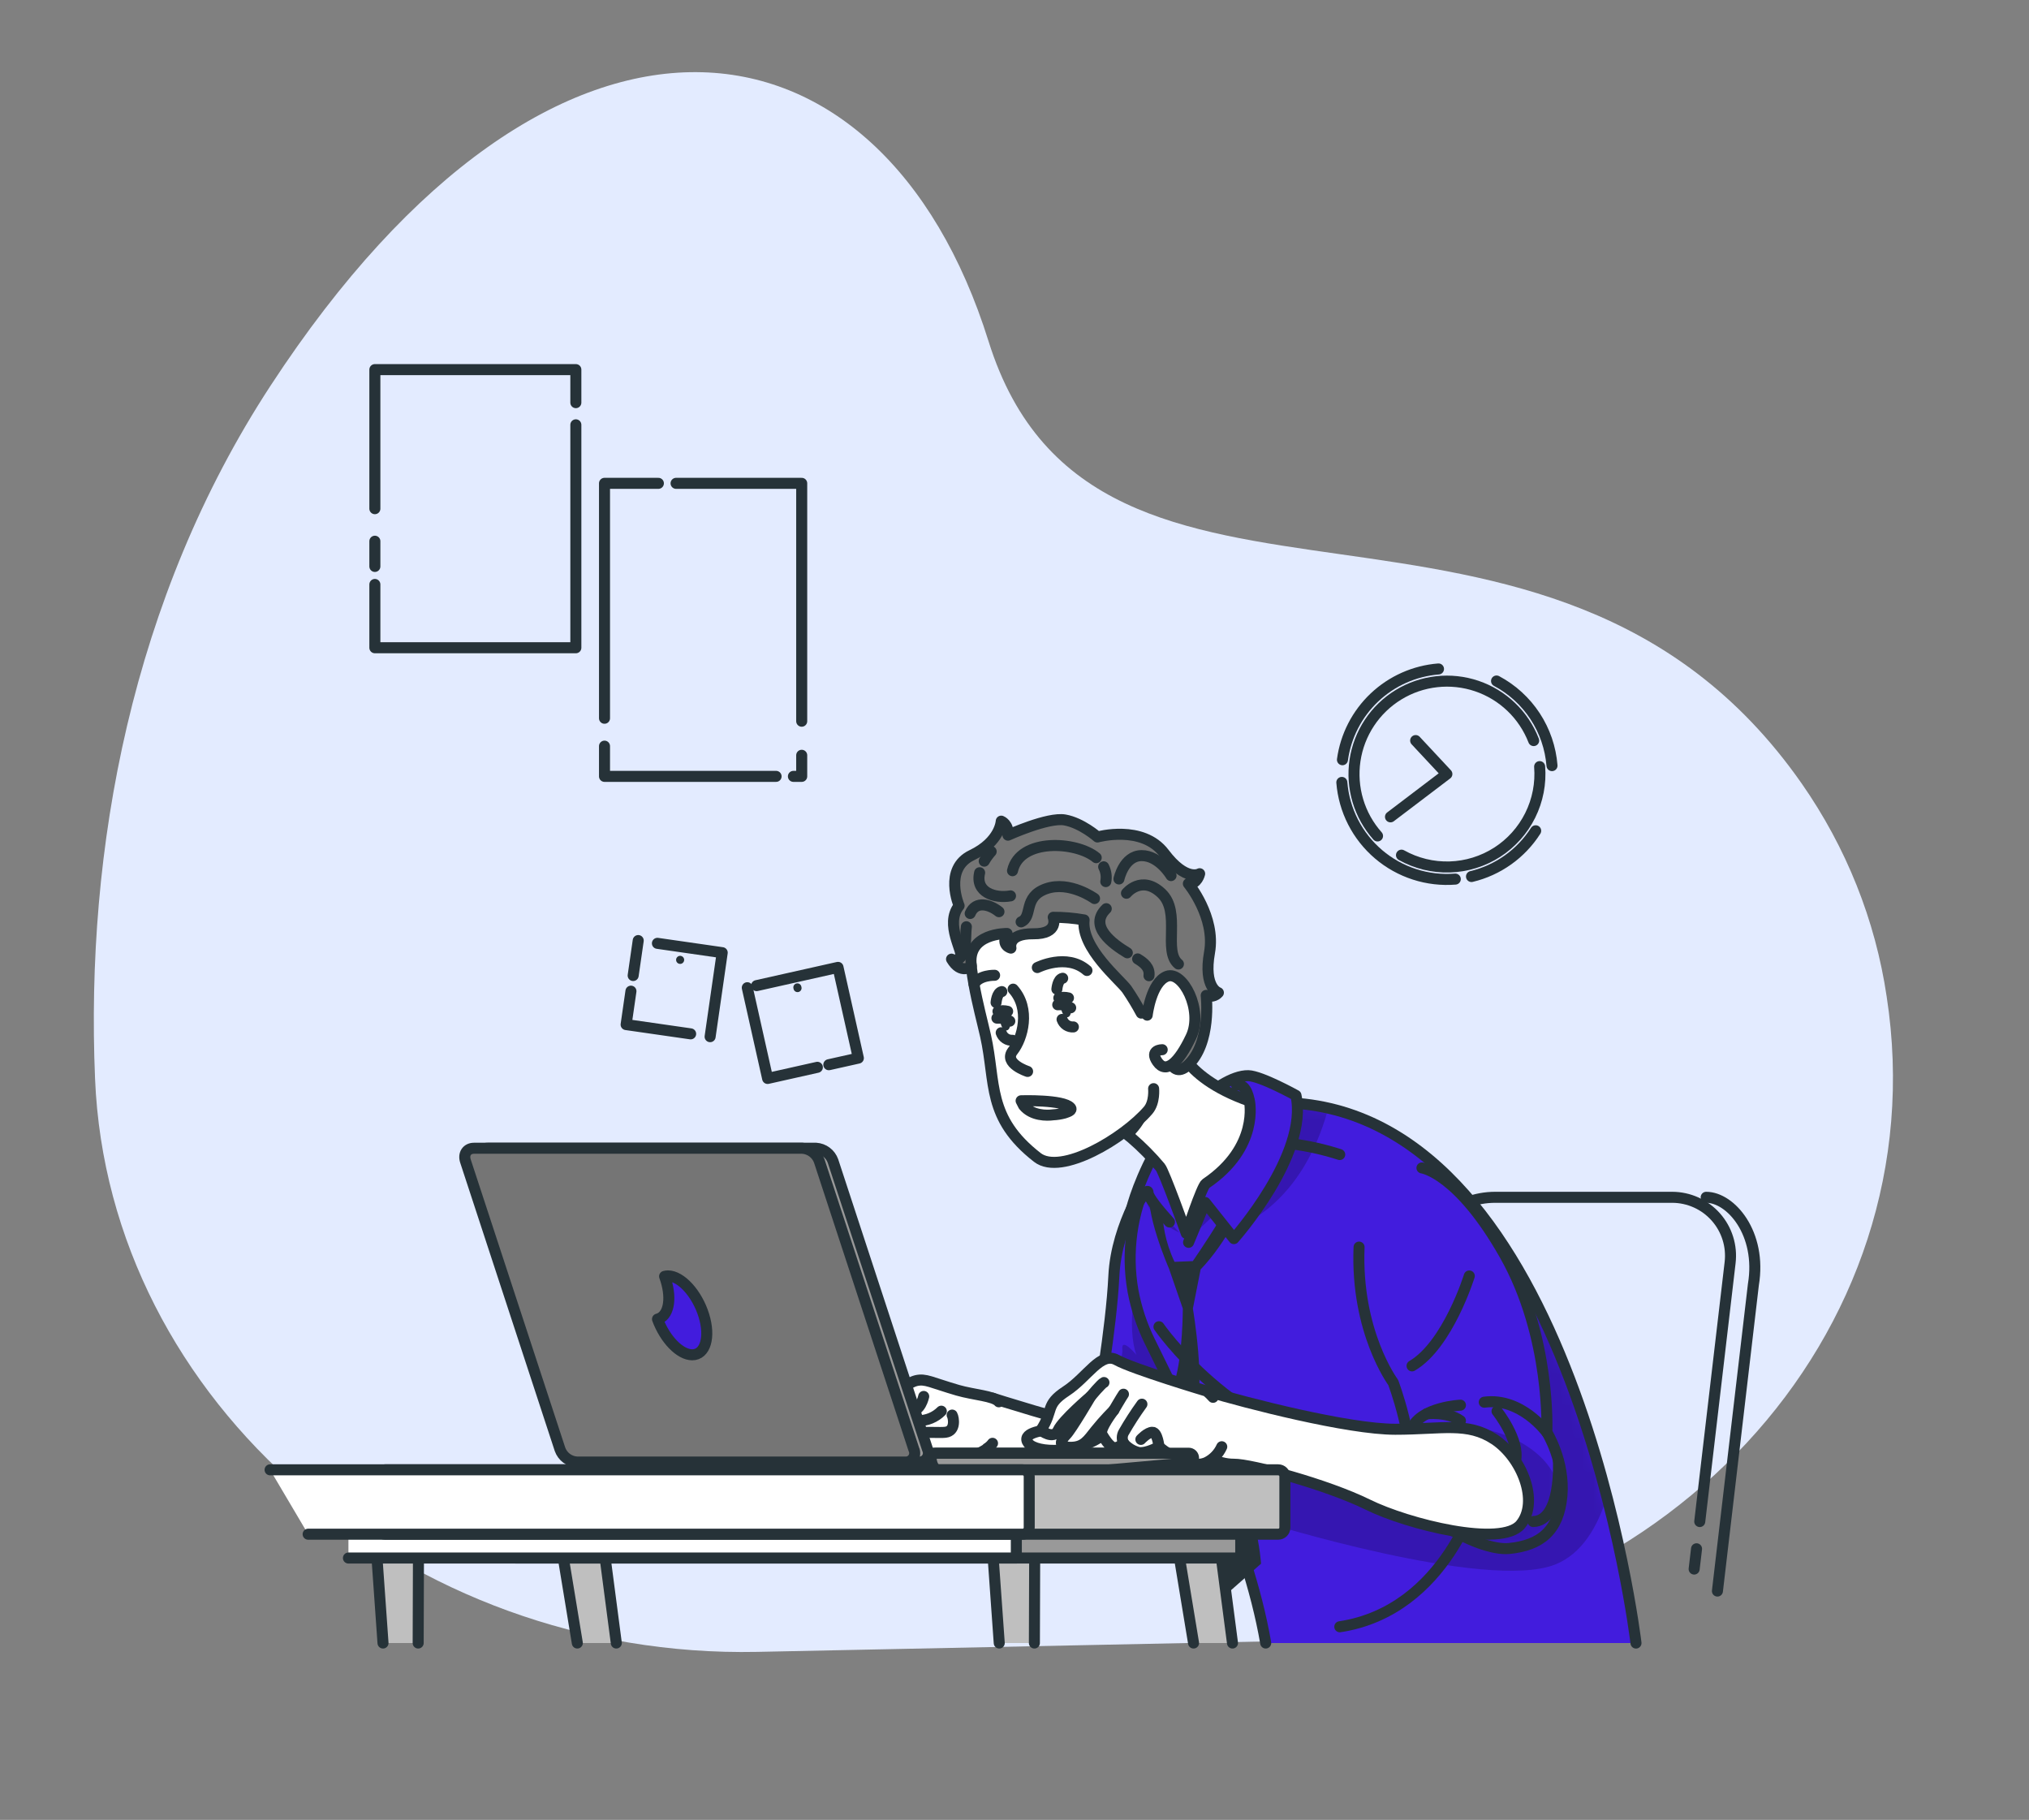 <svg width="184" height="165" viewBox="0 0 184 165" fill="none" xmlns="http://www.w3.org/2000/svg">
<rect x="0" y="0" width="184" height="165" fill="#808080" stroke="none"/>
<path d="M24.537 34.965C50.34 -4.51 79.972 -0.011 89.643 30.931C99.314 61.873 140.37 38.128 163.38 71.028C167.43 76.829 170.068 83.438 171.092 90.35C175.833 121.078 150.517 148.085 117.011 148.774L68.677 149.768C36.928 150.418 9.831 127.11 8.62 97.802C7.743 76.99 11.928 54.25 24.537 34.965Z" fill="#E3EBFF"/>
<path d="M72.703 65.389V43.822H61.31" stroke="#263238" stroke-linecap="round" stroke-linejoin="round"/>
<path d="M72.703 68.479V70.39H71.951" stroke="#263238" stroke-linecap="round" stroke-linejoin="round"/>
<path d="M54.82 67.65V70.39H70.379" stroke="#263238" stroke-linecap="round" stroke-linejoin="round"/>
<path d="M59.705 43.822H54.82V65.121" stroke="#263238" stroke-linecap="round" stroke-linejoin="round"/>
<path d="M33.995 52.99V58.729H52.221V38.516" stroke="#263238" stroke-linecap="round" stroke-linejoin="round"/>
<path d="M33.995 49.07V51.356" stroke="#263238" stroke-linecap="round" stroke-linejoin="round"/>
<path d="M52.221 36.506V33.511H33.995V46.12" stroke="#263238" stroke-linecap="round" stroke-linejoin="round"/>
<path d="M67.768 89.552L69.612 97.779L74.122 96.768" stroke="#263238" stroke-linecap="round" stroke-linejoin="round"/>
<path d="M75.162 96.533L77.84 95.934L75.995 87.707L68.614 89.362" stroke="#263238" stroke-linecap="round" stroke-linejoin="round"/>
<path d="M71.96 89.634C71.967 89.684 71.984 89.733 72.011 89.776C72.037 89.82 72.073 89.857 72.114 89.886C72.156 89.915 72.204 89.935 72.253 89.945C72.303 89.954 72.355 89.954 72.404 89.943C72.454 89.931 72.501 89.91 72.542 89.88C72.583 89.85 72.617 89.811 72.642 89.767C72.668 89.723 72.683 89.674 72.689 89.623C72.694 89.573 72.689 89.522 72.674 89.473C72.667 89.423 72.65 89.374 72.623 89.331C72.596 89.287 72.561 89.25 72.519 89.221C72.477 89.192 72.43 89.172 72.38 89.162C72.33 89.153 72.279 89.153 72.229 89.165C72.179 89.176 72.133 89.197 72.092 89.227C72.051 89.257 72.016 89.296 71.991 89.34C71.966 89.384 71.95 89.433 71.945 89.484C71.939 89.534 71.944 89.585 71.96 89.634Z" fill="#263238"/>
<path d="M64.397 93.991L65.494 86.374L59.618 85.528" stroke="#263238" stroke-linecap="round" stroke-linejoin="round"/>
<path d="M57.217 89.865L56.78 92.894L62.631 93.735" stroke="#263238" stroke-linecap="round" stroke-linejoin="round"/>
<path d="M57.877 85.277L57.419 88.446" stroke="#263238" stroke-linecap="round" stroke-linejoin="round"/>
<path d="M61.314 86.977C61.304 87.049 61.316 87.122 61.348 87.188C61.38 87.253 61.43 87.307 61.493 87.344C61.556 87.381 61.628 87.398 61.7 87.394C61.773 87.389 61.843 87.364 61.9 87.32C61.958 87.275 62.002 87.215 62.025 87.147C62.049 87.078 62.052 87.004 62.033 86.933C62.015 86.863 61.976 86.8 61.921 86.752C61.867 86.704 61.799 86.673 61.727 86.663C61.631 86.651 61.534 86.677 61.457 86.736C61.38 86.795 61.329 86.881 61.314 86.977Z" fill="#263238"/>
<path d="M140.743 69.415C140.616 67.817 140.089 66.277 139.21 64.936C138.331 63.596 137.129 62.498 135.714 61.744" stroke="#263238" stroke-linecap="round" stroke-linejoin="round"/>
<path d="M133.443 79.47C135.847 78.894 137.934 77.407 139.263 75.323" stroke="#263238" stroke-linecap="round" stroke-linejoin="round"/>
<path d="M121.684 70.938C121.784 72.189 122.129 73.408 122.7 74.526C123.271 75.644 124.057 76.638 125.012 77.452C125.968 78.266 127.074 78.884 128.269 79.27C129.463 79.657 130.722 79.804 131.973 79.704" stroke="#263238" stroke-linecap="round" stroke-linejoin="round"/>
<path d="M130.45 60.652C128.278 60.825 126.231 61.736 124.646 63.232C123.062 64.728 122.037 66.721 121.74 68.88" stroke="#263238" stroke-linecap="round" stroke-linejoin="round"/>
<path d="M127.094 77.534C128.428 78.28 129.938 78.649 131.465 78.603C132.992 78.557 134.478 78.098 135.764 77.274C137.05 76.45 138.088 75.292 138.768 73.924C139.448 72.556 139.743 71.029 139.623 69.506" stroke="#263238" stroke-linecap="round" stroke-linejoin="round"/>
<path d="M139.081 67.144C138.635 65.993 137.943 64.953 137.051 64.099C136.16 63.245 135.092 62.597 133.923 62.201C132.754 61.805 131.512 61.67 130.286 61.807C129.059 61.943 127.877 62.347 126.824 62.991C125.77 63.634 124.871 64.501 124.189 65.53C123.507 66.559 123.06 67.725 122.879 68.946C122.697 70.167 122.786 71.413 123.139 72.596C123.492 73.779 124.1 74.87 124.921 75.792" stroke="#263238" stroke-linecap="round" stroke-linejoin="round"/>
<path d="M126.097 74.059L131.21 70.178L128.379 67.144" stroke="#263238" stroke-linecap="round" stroke-linejoin="round"/>
<path d="M154.142 137.951L156.896 114.472C156.983 113.73 156.913 112.978 156.689 112.266C156.465 111.553 156.093 110.896 155.598 110.337C155.102 109.778 154.494 109.33 153.813 109.023C153.132 108.716 152.394 108.556 151.646 108.554H135.587C133.833 108.554 132.138 109.188 130.815 110.338C129.491 111.489 128.628 113.079 128.384 114.815L124.535 142.259" stroke="#263238" stroke-linecap="round" stroke-linejoin="round"/>
<path d="M153.634 142.259L153.851 140.422" stroke="#263238" stroke-linecap="round" stroke-linejoin="round"/>
<path d="M155.745 144.254L159.006 116.467C159.78 111.823 156.952 108.554 154.726 108.554" stroke="#263238" stroke-linecap="round" stroke-linejoin="round"/>
<path d="M97.755 133.034C98.417 136.59 101.871 138.406 105.105 137.955C106.896 137.703 108.314 137.353 109.416 135.628C110.302 134.245 110.991 131.977 111.516 128.159C111.866 125.535 111.334 122.507 110.407 119.571C108.307 112.922 104.202 106.703 104.202 106.703C104.202 106.703 101.237 110.885 101.01 115.69C100.782 120.495 99.453 127.939 99.453 127.939C99.453 127.939 97.097 129.482 97.755 133.034Z" fill="#421CDD"/>
<mask id="mask0_21_838" style="mask-type:luminance" maskUnits="userSpaceOnUse" x="97" y="106" width="15" height="33">
<path d="M97.755 133.034C98.417 136.59 101.871 138.406 105.105 137.955C106.896 137.703 108.314 137.353 109.416 135.628C110.302 134.245 110.991 131.977 111.516 128.159C111.866 125.535 111.334 122.507 110.407 119.571C108.307 112.922 104.202 106.703 104.202 106.703C104.202 106.703 101.237 110.885 101.01 115.69C100.782 120.495 99.453 127.939 99.453 127.939C99.453 127.939 97.097 129.482 97.755 133.034Z" fill="white"/>
</mask>
<g mask="url(#mask0_21_838)">
<path opacity="0.2" d="M105.101 134.753C106.441 135.405 107.924 135.706 109.413 135.628C110.298 134.245 110.987 131.977 111.512 128.159C111.862 125.535 111.33 122.507 110.403 119.571C108.084 118.156 105.62 116.995 103.054 116.106C103.054 116.106 102.144 120.306 103.054 122.84C103.054 122.84 101.636 121.146 101.783 122.378C101.93 123.61 98.245 131.568 105.101 134.753Z" fill="black"/>
</g>
<path d="M97.755 133.034C98.417 136.59 101.871 138.406 105.105 137.955C106.896 137.703 108.314 137.353 109.416 135.628C110.302 134.245 110.991 131.977 111.516 128.159C111.866 125.535 111.334 122.507 110.407 119.571C108.307 112.922 104.202 106.703 104.202 106.703C104.202 106.703 101.237 110.885 101.01 115.69C100.782 120.495 99.453 127.939 99.453 127.939C99.453 127.939 97.097 129.482 97.755 133.034Z" stroke="#263238" stroke-linecap="round" stroke-linejoin="round"/>
<path d="M90.007 126.763C90.007 126.763 97.006 128.989 98.406 129.083C99.806 129.178 102.742 131.743 101.783 134.2C100.824 136.656 96.593 136.111 94.752 135.155C92.912 134.2 89.853 131.246 88.611 131.155" fill="white"/>
<path d="M90.007 126.763C90.007 126.763 97.006 128.989 98.406 129.083C99.806 129.178 102.742 131.743 101.783 134.2C100.824 136.656 96.593 136.111 94.752 135.155C92.912 134.2 89.853 131.246 88.611 131.155" stroke="#263238" stroke-linecap="round" stroke-linejoin="round"/>
<path d="M90.577 127.095C90.129 126.56 88.32 126.473 86.843 126.046C84.442 125.346 83.942 124.978 83.088 125.174C81.643 125.524 77.968 128.859 77.968 129.451C77.968 130.042 79.648 131.757 79.648 131.757C79.648 131.757 88.334 133.178 90.007 130.858" fill="white"/>
<path d="M90.577 127.095C90.129 126.56 88.32 126.473 86.843 126.046C84.442 125.346 83.942 124.978 83.088 125.174C81.643 125.524 77.968 128.859 77.968 129.451C77.968 130.042 79.648 131.757 79.648 131.757C79.648 131.757 88.334 133.178 90.007 130.858" stroke="#263238" stroke-linecap="round" stroke-linejoin="round"/>
<path d="M86.346 128.299C86.486 128.537 86.696 129.741 85.737 129.857C84.778 129.972 81.741 129.507 81.212 130.858C80.684 132.208 85.412 131.974 86.833 132.131C88.254 132.289 89.534 131.327 89.534 131.327" fill="white"/>
<path d="M86.346 128.299C86.486 128.537 86.696 129.741 85.737 129.857C84.778 129.972 81.741 129.507 81.212 130.858C80.684 132.208 85.412 131.974 86.833 132.131C88.254 132.289 89.534 131.327 89.534 131.327" stroke="#263238" stroke-linecap="round" stroke-linejoin="round"/>
<path d="M85.363 127.946C85.088 128.222 84.76 128.44 84.4 128.589C84.039 128.737 83.653 128.812 83.263 128.81" fill="white"/>
<path d="M85.363 127.946C85.088 128.222 84.76 128.44 84.4 128.589C84.039 128.737 83.653 128.812 83.263 128.81" stroke="#263238" stroke-linecap="round" stroke-linejoin="round"/>
<path d="M83.767 126.609C83.767 126.609 83.452 128.1 82.539 127.855Z" fill="white"/>
<path d="M83.767 126.609C83.767 126.609 83.452 128.1 82.539 127.855" stroke="#263238" stroke-linecap="round" stroke-linejoin="round"/>
<path d="M148.36 148.968C148.36 148.968 142.719 101.467 117.143 100.005L105.731 104.106C105.127 104.915 104.61 105.786 104.188 106.703C102.626 109.917 102.123 113.544 102.749 117.062C103.049 118.653 103.564 120.195 104.282 121.646C107.761 128.74 113.066 139.054 114.781 148.965" fill="#421CDD"/>
<mask id="mask1_21_838" style="mask-type:luminance" maskUnits="userSpaceOnUse" x="102" y="100" width="47" height="49">
<path d="M148.36 148.968C148.36 148.968 142.719 101.467 117.143 100.005L105.731 104.106C105.127 104.915 104.61 105.786 104.188 106.703C102.626 109.917 102.123 113.544 102.749 117.062C103.049 118.653 103.564 120.195 104.282 121.646C107.761 128.74 113.066 139.054 114.781 148.965" fill="white"/>
</mask>
<g mask="url(#mask1_21_838)">
<path opacity="0.2" d="M107.761 128.782C109.066 131.582 110.4 134.574 111.572 137.682L114.473 137.955C114.473 137.955 134.803 144.303 141.025 141.85C143.475 140.881 144.903 138.375 145.722 135.698C143.538 127.298 139.772 116.624 133.557 109.142C134.257 115.015 135.391 129.675 130.243 132.751C125.095 135.827 112.664 130.927 107.761 128.782Z" fill="black"/>
<path opacity="0.2" d="M107.981 112.166L110.781 109.506L113.042 110.881C117.924 108.243 119.81 102.965 120.447 100.47C119.361 100.224 118.256 100.068 117.143 100.005L106.795 103.721C105.605 104.771 104.657 105.772 104.216 106.65L104.195 106.689C104.163 106.755 104.132 106.818 104.104 106.881C102.595 110.51 107.981 112.166 107.981 112.166Z" fill="black"/>
</g>
<path d="M148.36 148.968C148.36 148.968 142.719 101.467 117.143 100.005L105.731 104.106C105.127 104.915 104.61 105.786 104.188 106.703C102.626 109.917 102.123 113.544 102.749 117.062C103.049 118.653 103.564 120.195 104.282 121.646C107.761 128.74 113.066 139.054 114.781 148.965" stroke="#263238" stroke-linecap="round" stroke-linejoin="round"/>
<path d="M117.143 103.707C118.62 103.894 120.077 104.219 121.493 104.677" stroke="#263238" stroke-linecap="round" stroke-linejoin="round"/>
<path d="M116.041 100.494C116.041 100.494 113.591 110.182 108.877 115.095L108.177 118.644C108.177 118.644 109.413 125.857 108.331 128.425C107.25 130.994 108.478 132.072 111.208 133.752C113.938 135.432 114.358 141.773 114.358 141.773L111.495 144.3L108.902 141.706C108.902 141.706 109.175 135.565 108.902 134.473C108.629 133.381 106.452 133.178 105.556 132.086C104.66 130.994 105.808 127.568 106.536 125.22C107.264 122.871 107.264 118.644 107.264 118.644L106.011 115.022C106.011 115.022 103.708 109.772 104.289 107.585L105.654 107.826C105.654 107.826 104.758 110.657 106.511 114.406L108.167 114.339C108.167 114.339 112.972 107.525 113.924 103.7C114.876 99.875 116.041 100.494 116.041 100.494Z" fill="#263238"/>
<path d="M107.785 112.638L109.287 109.023L111.894 112.299C111.894 112.299 118.697 104.677 117.525 99.315C117.525 99.315 114.375 97.565 113.21 97.527C110.351 97.471 105.51 102.71 104.111 105.646C102.711 108.582 102.417 110.43 102.417 110.43C102.417 110.43 104.111 107.371 104.111 108.138C104.111 108.533 105.101 109.734 106.053 110.794" fill="#421CDD"/>
<path d="M107.785 112.638L109.287 109.023L111.894 112.299C111.894 112.299 118.697 104.677 117.525 99.315C117.525 99.315 114.375 97.565 113.21 97.527C110.351 97.471 105.51 102.71 104.111 105.646C102.711 108.582 102.417 110.43 102.417 110.43C102.417 110.43 104.111 107.371 104.111 108.138C104.111 108.533 105.101 109.734 106.053 110.794" stroke="#263238" stroke-linecap="round" stroke-linejoin="round"/>
<path d="M99.449 96.89C99.771 98.127 100.188 99.338 100.695 100.512C101.139 101.516 101.692 102.465 102.305 102.934C102.403 103.007 102.504 103.091 102.606 103.175C103.545 103.984 104.418 104.866 105.216 105.814C105.566 106.209 107.579 111.823 107.579 111.823C107.579 111.823 108.979 107.567 109.35 107.315C114.249 104.005 113.304 99.826 113.304 99.826C106.784 97.523 106.602 94.024 106.602 94.024L102.42 87.815L99.449 96.89Z" fill="white" stroke="#263238" stroke-linecap="round" stroke-linejoin="round"/>
<path d="M113.294 99.826C113.294 99.826 113.094 98.199 112.139 98.381" stroke="#263238" stroke-linecap="round" stroke-linejoin="round"/>
<path d="M100.695 100.512C101.139 101.516 101.692 102.465 102.305 102.934C102.403 103.007 102.504 103.091 102.606 103.175C104.524 101.268 104.139 100.316 104.205 99.098L100.695 100.512Z" fill="#263238"/>
<path d="M107.516 96.344C109.938 87.868 105.804 76.921 97.227 76.977C84.324 77.057 88.254 88.946 89.374 93.912C90.332 98.181 89.444 101.341 94.07 104.939C96.24 106.629 101.944 103.189 104.121 100.663C104.741 99.935 104.615 98.703 104.615 98.703" fill="white"/>
<path d="M107.516 96.344C109.938 87.868 105.804 76.921 97.227 76.977C84.324 77.057 88.254 88.946 89.374 93.912C90.332 98.181 89.444 101.341 94.07 104.939C96.24 106.629 101.944 103.189 104.121 100.663C104.741 99.935 104.615 98.703 104.615 98.703" stroke="#263238" stroke-linecap="round" stroke-linejoin="round"/>
<path d="M90.196 88.424C90.196 88.424 88.796 88.382 88.334 89.233" stroke="#263238" stroke-linecap="round" stroke-linejoin="round"/>
<path d="M94.07 87.724C94.07 87.724 96.733 86.373 98.571 87.99" stroke="#263238" stroke-linecap="round" stroke-linejoin="round"/>
<path d="M96.257 91.574C96.348 91.983 96.607 92.274 96.835 92.221C97.062 92.169 97.185 91.801 97.094 91.392C96.84 91.23 96.548 91.135 96.247 91.119C96.219 91.27 96.223 91.425 96.257 91.574Z" fill="#263238"/>
<path d="M95.921 91.098C96.03 91.089 96.139 91.089 96.247 91.098C96.548 91.115 96.84 91.209 97.094 91.371" stroke="#263238" stroke-linecap="round" stroke-linejoin="round"/>
<path d="M96.313 92.424C96.385 92.635 96.525 92.816 96.71 92.94C96.896 93.063 97.117 93.122 97.339 93.107" fill="white"/>
<path d="M96.313 92.424C96.385 92.635 96.525 92.816 96.71 92.94C96.896 93.063 97.117 93.122 97.339 93.107" stroke="#263238" stroke-linecap="round" stroke-linejoin="round"/>
<path d="M96.894 90.478C96.607 90.406 96.306 90.406 96.019 90.478Z" fill="white"/>
<path d="M96.894 90.478C96.607 90.406 96.306 90.406 96.019 90.478" stroke="#263238" stroke-linecap="round" stroke-linejoin="round"/>
<path d="M96.369 88.694C95.914 88.778 95.844 89.684 95.844 89.684Z" fill="white"/>
<path d="M96.369 88.694C95.914 88.778 95.844 89.684 95.844 89.684" stroke="#263238" stroke-linecap="round" stroke-linejoin="round"/>
<path d="M90.742 92.774C90.833 93.184 91.092 93.474 91.319 93.418C91.547 93.362 91.669 92.998 91.575 92.589C91.322 92.425 91.029 92.331 90.728 92.316C90.7 92.468 90.705 92.624 90.742 92.774Z" fill="#263238"/>
<path d="M90.406 92.309C90.513 92.303 90.621 92.303 90.728 92.309C91.029 92.324 91.321 92.418 91.575 92.582" stroke="#263238" stroke-linecap="round" stroke-linejoin="round"/>
<path d="M90.794 93.635C90.867 93.846 91.006 94.026 91.192 94.15C91.377 94.273 91.598 94.332 91.82 94.318" fill="white"/>
<path d="M90.794 93.635C90.867 93.846 91.006 94.026 91.192 94.15C91.377 94.273 91.598 94.332 91.82 94.318" stroke="#263238" stroke-linecap="round" stroke-linejoin="round"/>
<path d="M91.379 91.693C91.091 91.619 90.789 91.619 90.5 91.693Z" fill="white"/>
<path d="M91.379 91.693C91.091 91.619 90.789 91.619 90.5 91.693" stroke="#263238" stroke-linecap="round" stroke-linejoin="round"/>
<path d="M90.85 89.904C90.399 89.989 90.329 90.895 90.329 90.895Z" fill="white"/>
<path d="M90.85 89.904C90.399 89.989 90.329 90.895 90.329 90.895" stroke="#263238" stroke-linecap="round" stroke-linejoin="round"/>
<path d="M91.876 89.681C93.479 91.465 92.744 94.146 91.848 95.28C90.952 96.414 93.188 97.142 93.188 97.142" fill="white"/>
<path d="M91.876 89.681C93.479 91.465 92.744 94.146 91.848 95.28C90.952 96.414 93.188 97.142 93.188 97.142" stroke="#263238" stroke-linecap="round" stroke-linejoin="round"/>
<path d="M97.076 100.431C97.297 100.697 96.761 100.827 96.513 100.918C96.181 101.005 95.841 101.058 95.498 101.075C94.956 101.152 93.591 101.18 92.824 100.239L92.6 99.802C92.6 99.802 96.439 99.679 97.076 100.431Z" fill="white" stroke="#263238" stroke-linecap="round" stroke-linejoin="round"/>
<path d="M104.895 91.255C104.492 91.58 104.008 91.787 103.495 91.854C103.098 91.116 102.663 90.398 102.193 89.705C101.58 88.841 98.021 85.967 98.312 83.406C97.387 83.243 96.45 83.164 95.512 83.168C95.512 83.168 96.089 84.686 93.706 84.662C91.323 84.638 91.676 85.96 91.676 85.96C91.676 85.96 90.714 85.743 91.326 84.634C91.326 84.634 87.641 84.568 88.089 87.598C88.089 87.598 87.162 88.417 86.29 86.961C86.425 87.033 86.581 87.054 86.731 87.021C86.88 86.988 87.013 86.904 87.106 86.783C87.435 86.345 85.622 83.815 86.976 82.118C86.976 82.118 85.538 78.776 88.128 77.537C90.717 76.298 90.798 74.45 90.798 74.45C90.798 74.45 91.498 74.719 91.407 75.72C91.407 75.72 95.04 74.069 96.565 74.342C98.091 74.615 99.526 75.885 99.526 75.885C99.526 75.885 103.603 74.748 105.577 77.362C107.551 79.976 108.79 79.217 108.79 79.217C108.79 79.217 108.576 80.189 107.768 80.116C107.768 80.116 110.259 83.129 109.686 86.349C109.112 89.569 110.49 90.002 110.49 90.002C110.356 90.155 110.176 90.261 109.977 90.305C109.779 90.349 109.571 90.329 109.385 90.248C109.385 90.248 109.896 94.605 107.687 96.606C106.865 97.345 106.266 96.939 105.972 95.875C105.643 94.745 105.808 92.235 104.895 91.255Z" fill="#757575" stroke="#263238" stroke-linecap="round" stroke-linejoin="round"/>
<path d="M104.034 92.039C104.034 92.039 104.384 89.068 105.818 88.519C107.253 87.969 109.15 91.591 108.013 93.996C106.875 96.4 105.745 97.383 104.965 96.277C104.184 95.171 105.395 95.171 105.395 95.171" fill="white"/>
<path d="M104.034 92.039C104.034 92.039 104.384 89.068 105.818 88.519C107.253 87.969 109.15 91.591 108.013 93.996C106.875 96.4 105.745 97.383 104.965 96.277C104.184 95.171 105.395 95.171 105.395 95.171" stroke="#263238" stroke-linecap="round" stroke-linejoin="round"/>
<path d="M99.257 81.467C99.257 81.467 96.996 79.829 94.868 80.578C92.74 81.327 93.692 83.105 92.6 83.581" stroke="#263238" stroke-linecap="round" stroke-linejoin="round"/>
<path d="M99.411 77.761C97.629 76.27 92.499 75.958 91.82 78.944" stroke="#263238" stroke-linecap="round" stroke-linejoin="round"/>
<path d="M100.279 79.93C100.367 79.475 100.299 79.003 100.086 78.59" stroke="#263238" stroke-linecap="round" stroke-linejoin="round"/>
<path d="M89.255 78.076C89.434 77.764 89.645 77.472 89.885 77.204" stroke="#263238" stroke-linecap="round" stroke-linejoin="round"/>
<path d="M91.638 81.225C90.217 81.477 88.418 80.91 88.838 79.126" stroke="#263238" stroke-linecap="round" stroke-linejoin="round"/>
<path d="M87.634 84.025C87.519 84.872 87.704 86.097 87.092 86.779" stroke="#263238" stroke-linecap="round" stroke-linejoin="round"/>
<path d="M90.591 82.66C89.79 82.016 88.492 81.61 87.981 82.821" stroke="#263238" stroke-linecap="round" stroke-linejoin="round"/>
<path d="M103.166 86.94C103.743 87.29 104.289 87.724 104.195 88.463" stroke="#263238" stroke-linecap="round" stroke-linejoin="round"/>
<path d="M100.321 82.387C98.672 83.983 100.929 85.6 102.231 86.387" stroke="#263238" stroke-linecap="round" stroke-linejoin="round"/>
<path d="M102.154 80.987C102.154 80.987 103.519 79.283 105.328 80.987C107.138 82.692 105.43 86.237 106.865 87.402" stroke="#263238" stroke-linecap="round" stroke-linejoin="round"/>
<path d="M101.472 79.693C101.472 79.693 101.916 77.593 103.519 77.575C105.122 77.558 106.196 79.385 106.196 79.385" stroke="#263238" stroke-linecap="round" stroke-linejoin="round"/>
<path d="M134.075 135.208C134.075 135.208 131.229 146.015 121.5 147.491" stroke="#263238" stroke-linecap="round" stroke-linejoin="round"/>
<path d="M105.101 120.289C105.101 120.289 111.652 129.853 122.743 131.757" stroke="#263238" stroke-linecap="round" stroke-linejoin="round"/>
<path d="M123.247 113.069C122.932 120.768 126.344 125.346 126.344 125.346C126.344 125.346 128.391 130.777 127.709 133.745C127.026 136.712 133.984 140.674 136.85 140.394C139.716 140.114 141.354 138.77 141.641 135.635C141.928 132.499 140.276 129.857 140.276 129.857C140.276 129.857 140.672 121.205 136.447 113.758C132.223 106.311 128.951 105.891 128.951 105.891" fill="#421CDD"/>
<mask id="mask2_21_838" style="mask-type:luminance" maskUnits="userSpaceOnUse" x="123" y="105" width="19" height="36">
<path d="M123.247 113.069C122.932 120.768 126.344 125.346 126.344 125.346C126.344 125.346 128.391 130.777 127.709 133.745C127.026 136.712 133.984 140.674 136.85 140.394C139.716 140.114 141.354 138.77 141.641 135.635C141.928 132.499 140.276 129.857 140.276 129.857C140.276 129.857 140.672 121.205 136.447 113.758C132.223 106.311 128.951 105.891 128.951 105.891" fill="white"/>
</mask>
<g mask="url(#mask2_21_838)">
<path opacity="0.2" d="M136.85 140.412C139.195 140.188 140.7 139.232 141.344 137.174C142.281 132.975 138.173 130.07 133.917 129.451C130.743 128.989 128.762 129.867 127.712 130.613C127.897 131.654 127.897 132.72 127.712 133.762C127.026 136.719 133.987 140.681 136.85 140.412Z" fill="black"/>
</g>
<path d="M123.247 113.069C122.932 120.768 126.344 125.346 126.344 125.346C126.344 125.346 128.391 130.777 127.709 133.745C127.026 136.712 133.984 140.674 136.85 140.394C139.716 140.114 141.354 138.77 141.641 135.635C141.928 132.499 140.276 129.857 140.276 129.857C140.276 129.857 140.672 121.205 136.447 113.758C132.223 106.311 128.951 105.891 128.951 105.891" stroke="#263238" stroke-linecap="round" stroke-linejoin="round"/>
<path d="M140.262 129.857C140.262 129.857 137.942 126.679 134.6 127.13" stroke="#263238" stroke-linecap="round" stroke-linejoin="round"/>
<path d="M135.758 127.946C135.758 127.946 137.858 130.585 137.431 132.46" stroke="#263238" stroke-linecap="round" stroke-linejoin="round"/>
<path d="M141.326 132.46C141.326 132.46 141.627 137.885 139.034 137.951" stroke="#263238" stroke-linecap="round" stroke-linejoin="round"/>
<path d="M132.44 127.4C132.44 127.4 128.941 127.564 128.048 129.451" stroke="#263238" stroke-linecap="round" stroke-linejoin="round"/>
<path d="M129.371 128.187C129.371 128.187 131.247 127.956 132.44 128.81" stroke="#263238" stroke-linecap="round" stroke-linejoin="round"/>
<path d="M133.242 115.687C133.242 115.687 131.306 121.926 128.052 123.837" stroke="#263238" stroke-linecap="round" stroke-linejoin="round"/>
<path d="M109.427 126.126C113.063 127.218 122.249 129.584 126.526 129.584C130.803 129.584 133.074 128.884 135.531 130.504C137.987 132.124 139.625 136.135 137.896 138.224C136.168 140.314 127.702 138.224 124.02 136.408C120.339 134.592 113.462 132.74 111.897 132.754C110.333 132.768 108.877 131.757 108.877 131.757" fill="white"/>
<path d="M109.427 126.126C113.063 127.218 122.249 129.584 126.526 129.584C130.803 129.584 133.074 128.884 135.531 130.504C137.987 132.124 139.625 136.135 137.896 138.224C136.168 140.314 127.702 138.224 124.02 136.408C120.339 134.592 113.462 132.74 111.897 132.754C110.333 132.768 108.877 131.757 108.877 131.757" stroke="#263238" stroke-linecap="round" stroke-linejoin="round"/>
<path d="M99.134 127.4C99.134 127.4 96.618 129.5 95.505 129.584C94.392 129.668 92.576 129.958 93.265 130.858C93.955 131.757 97.815 131.949 100.349 129.857" fill="white"/>
<path d="M99.134 127.4C99.134 127.4 96.618 129.5 95.505 129.584C94.392 129.668 92.576 129.958 93.265 130.858C93.955 131.757 97.815 131.949 100.349 129.857" stroke="#263238" stroke-linecap="round" stroke-linejoin="round"/>
<path d="M110.004 126.689C109.826 126.487 109.633 126.299 109.427 126.126C109.427 126.126 102.735 124.124 101.279 123.309C99.823 122.493 98.63 124.852 96.681 126.126C94.731 127.4 95.593 127.855 94.389 129.675C94.389 129.675 95.543 130.585 95.956 129.675C96.369 128.765 98.907 126.609 98.907 126.609C98.907 126.609 97.174 129.573 96.681 130.081C96.187 130.588 95.893 131.221 97.087 131.221C98.28 131.221 98.641 130.585 99.369 129.675C100.097 128.765 101.006 127.855 101.006 127.855C101.006 127.855 99.663 129.584 99.925 130.039C100.188 130.494 100.551 131.039 100.915 131.221C101.279 131.403 101.909 130.871 101.909 130.871C102.264 131.273 102.731 131.558 103.25 131.69C103.985 131.806 105.101 131.169 105.101 131.169C105.101 131.169 107.659 133.402 109.427 132.59C110.033 132.289 110.517 131.787 110.795 131.169" fill="white"/>
<path d="M110.004 126.689C109.826 126.487 109.633 126.299 109.427 126.126C109.427 126.126 102.735 124.124 101.279 123.309C99.823 122.493 98.63 124.852 96.681 126.126C94.731 127.4 95.593 127.855 94.389 129.675C94.389 129.675 95.543 130.585 95.956 129.675C96.369 128.765 98.907 126.609 98.907 126.609C98.907 126.609 97.174 129.573 96.681 130.081C96.187 130.588 95.893 131.221 97.087 131.221C98.28 131.221 98.641 130.585 99.369 129.675C100.097 128.765 101.006 127.855 101.006 127.855C101.006 127.855 99.663 129.584 99.925 130.039C100.188 130.494 100.551 131.039 100.915 131.221C101.279 131.403 101.909 130.871 101.909 130.871C102.264 131.273 102.731 131.558 103.25 131.69C103.985 131.806 105.101 131.169 105.101 131.169C105.101 131.169 107.659 133.402 109.427 132.59C110.033 132.289 110.517 131.787 110.795 131.169" stroke="#263238" stroke-linecap="round" stroke-linejoin="round"/>
<path d="M105.101 131.155C105.101 131.155 104.964 129.857 104.51 129.857C104.055 129.857 103.46 130.504 103.46 130.504" stroke="#263238" stroke-linecap="round" stroke-linejoin="round"/>
<path d="M101.909 130.858C101.82 130.706 101.772 130.533 101.772 130.357C101.772 130.181 101.82 130.008 101.909 129.857C102.412 128.979 102.961 128.128 103.554 127.309" stroke="#263238" stroke-linecap="round" stroke-linejoin="round"/>
<path d="M101.006 127.855C101.006 127.855 101.745 126.592 101.881 126.406" stroke="#263238" stroke-linecap="round" stroke-linejoin="round"/>
<path d="M98.907 126.609C98.907 126.609 99.886 125.433 100.111 125.346" stroke="#263238" stroke-linecap="round" stroke-linejoin="round"/>
<path d="M54.345 133.752H61.285C62.787 133.752 92.226 133.682 93.724 133.549L104.118 132.621C104.225 132.611 104.324 132.561 104.396 132.482C104.469 132.402 104.509 132.298 104.51 132.191C104.51 132.076 104.464 131.967 104.384 131.885C104.303 131.804 104.194 131.758 104.079 131.757H53.218C53.104 131.758 52.994 131.804 52.913 131.885C52.831 131.966 52.785 132.076 52.785 132.191C52.785 132.396 52.825 132.599 52.903 132.788C52.982 132.978 53.097 133.15 53.242 133.295C53.387 133.44 53.559 133.555 53.748 133.633C53.938 133.711 54.14 133.752 54.345 133.752Z" fill="#757575" stroke="#263238" stroke-linecap="round" stroke-linejoin="round"/>
<path d="M53.562 132.558H83.333C83.474 132.567 83.614 132.539 83.74 132.477C83.867 132.415 83.975 132.321 84.054 132.204C84.132 132.087 84.18 131.952 84.19 131.812C84.201 131.671 84.174 131.531 84.114 131.403L75.539 105.265C75.424 104.942 75.218 104.661 74.945 104.455C74.672 104.249 74.344 104.128 74.003 104.106H44.231C43.591 104.106 43.241 104.624 43.451 105.265L52.025 131.403C52.141 131.725 52.347 132.006 52.62 132.211C52.894 132.416 53.221 132.537 53.562 132.558Z" fill="#999999" stroke="#263238" stroke-linecap="round" stroke-linejoin="round"/>
<path d="M52.319 132.558H82.091C82.231 132.567 82.372 132.539 82.498 132.477C82.624 132.415 82.733 132.321 82.811 132.204C82.89 132.087 82.937 131.952 82.948 131.812C82.958 131.671 82.932 131.531 82.871 131.403L74.297 105.265C74.182 104.942 73.975 104.661 73.702 104.455C73.429 104.249 73.102 104.128 72.761 104.106H42.989C42.349 104.106 41.999 104.624 42.209 105.265L50.783 131.403C50.898 131.725 51.105 132.006 51.378 132.211C51.651 132.416 51.978 132.537 52.319 132.558Z" fill="#757575" stroke="#263238" stroke-linecap="round" stroke-linejoin="round"/>
<path d="M85.996 133.752H92.943C94.448 133.752 95.949 133.684 97.447 133.549L107.841 132.621C107.949 132.612 108.049 132.562 108.122 132.483C108.195 132.403 108.236 132.299 108.237 132.191C108.236 132.076 108.19 131.966 108.109 131.885C108.027 131.804 107.918 131.758 107.803 131.757H84.876C84.762 131.758 84.652 131.804 84.571 131.885C84.489 131.966 84.443 132.076 84.442 132.191C84.442 132.604 84.606 133 84.897 133.292C85.188 133.585 85.584 133.75 85.996 133.752Z" fill="#999999" stroke="#263238" stroke-linecap="round" stroke-linejoin="round"/>
<path d="M60.386 116.071C60.351 115.956 60.312 115.84 60.27 115.721C60.368 115.695 60.47 115.68 60.571 115.68C61.758 115.68 63.214 117.282 63.826 119.256C64.439 121.23 63.966 122.833 62.776 122.833C61.66 122.833 60.305 121.433 59.626 119.599C60.603 119.354 60.942 117.87 60.386 116.071Z" fill="#421CDD" stroke="#263238" stroke-linecap="round" stroke-linejoin="round"/>
<path d="M34.733 148.965L34.128 140.422H37.95L37.922 148.965" fill="#BFBFBF"/>
<path d="M34.733 148.965L34.128 140.422H37.95L37.922 148.965" stroke="#263238" stroke-linecap="round" stroke-linejoin="round"/>
<path d="M55.889 148.965L54.769 140.422H50.947L52.354 148.965" fill="#BFBFBF"/>
<path d="M55.889 148.965L54.769 140.422H50.947L52.354 148.965" stroke="#263238" stroke-linecap="round" stroke-linejoin="round"/>
<path d="M90.616 148.965L90.007 140.422H93.832L93.804 148.965" fill="#BFBFBF"/>
<path d="M90.616 148.965L90.007 140.422H93.832L93.804 148.965" stroke="#263238" stroke-linecap="round" stroke-linejoin="round"/>
<path d="M111.768 148.965L110.651 140.422H106.826L108.237 148.965" fill="#BFBFBF"/>
<path d="M111.768 148.965L110.651 140.422H106.826L108.237 148.965" stroke="#263238" stroke-linecap="round" stroke-linejoin="round"/>
<path d="M46.776 138.021H112.517V141.259H46.776V138.021Z" fill="#999999" stroke="#263238" stroke-linecap="round" stroke-linejoin="round"/>
<path d="M31.598 141.259H92.166V138.021H31.598" fill="white"/>
<path d="M31.598 141.259H92.166V138.021H31.598" stroke="#263238" stroke-linecap="round" stroke-linejoin="round"/>
<path d="M34.919 133.262H115.915C116.249 133.262 116.52 133.533 116.52 133.867V138.494C116.52 138.828 116.249 139.099 115.915 139.099H34.919C34.584 139.099 34.313 138.828 34.313 138.494V133.867C34.313 133.533 34.584 133.262 34.919 133.262Z" fill="#BFBFBF" stroke="#263238" stroke-linecap="round" stroke-linejoin="round"/>
<path d="M24.493 133.262H92.737C92.815 133.261 92.893 133.276 92.966 133.306C93.039 133.336 93.105 133.38 93.161 133.436C93.217 133.492 93.261 133.558 93.29 133.631C93.32 133.703 93.336 133.782 93.335 133.86V138.501C93.336 138.58 93.32 138.658 93.29 138.73C93.261 138.803 93.217 138.869 93.161 138.925C93.105 138.981 93.039 139.025 92.966 139.055C92.893 139.085 92.815 139.1 92.737 139.099H27.944" fill="white"/>
<path d="M24.493 133.262H92.737C92.815 133.261 92.893 133.276 92.966 133.306C93.039 133.336 93.105 133.38 93.161 133.436C93.217 133.492 93.261 133.558 93.29 133.631C93.32 133.703 93.336 133.782 93.335 133.86V138.501C93.336 138.58 93.32 138.658 93.29 138.73C93.261 138.803 93.217 138.869 93.161 138.925C93.105 138.981 93.039 139.025 92.966 139.055C92.893 139.085 92.815 139.1 92.737 139.099H27.944" stroke="#263238" stroke-linecap="round" stroke-linejoin="round"/>
</svg>
